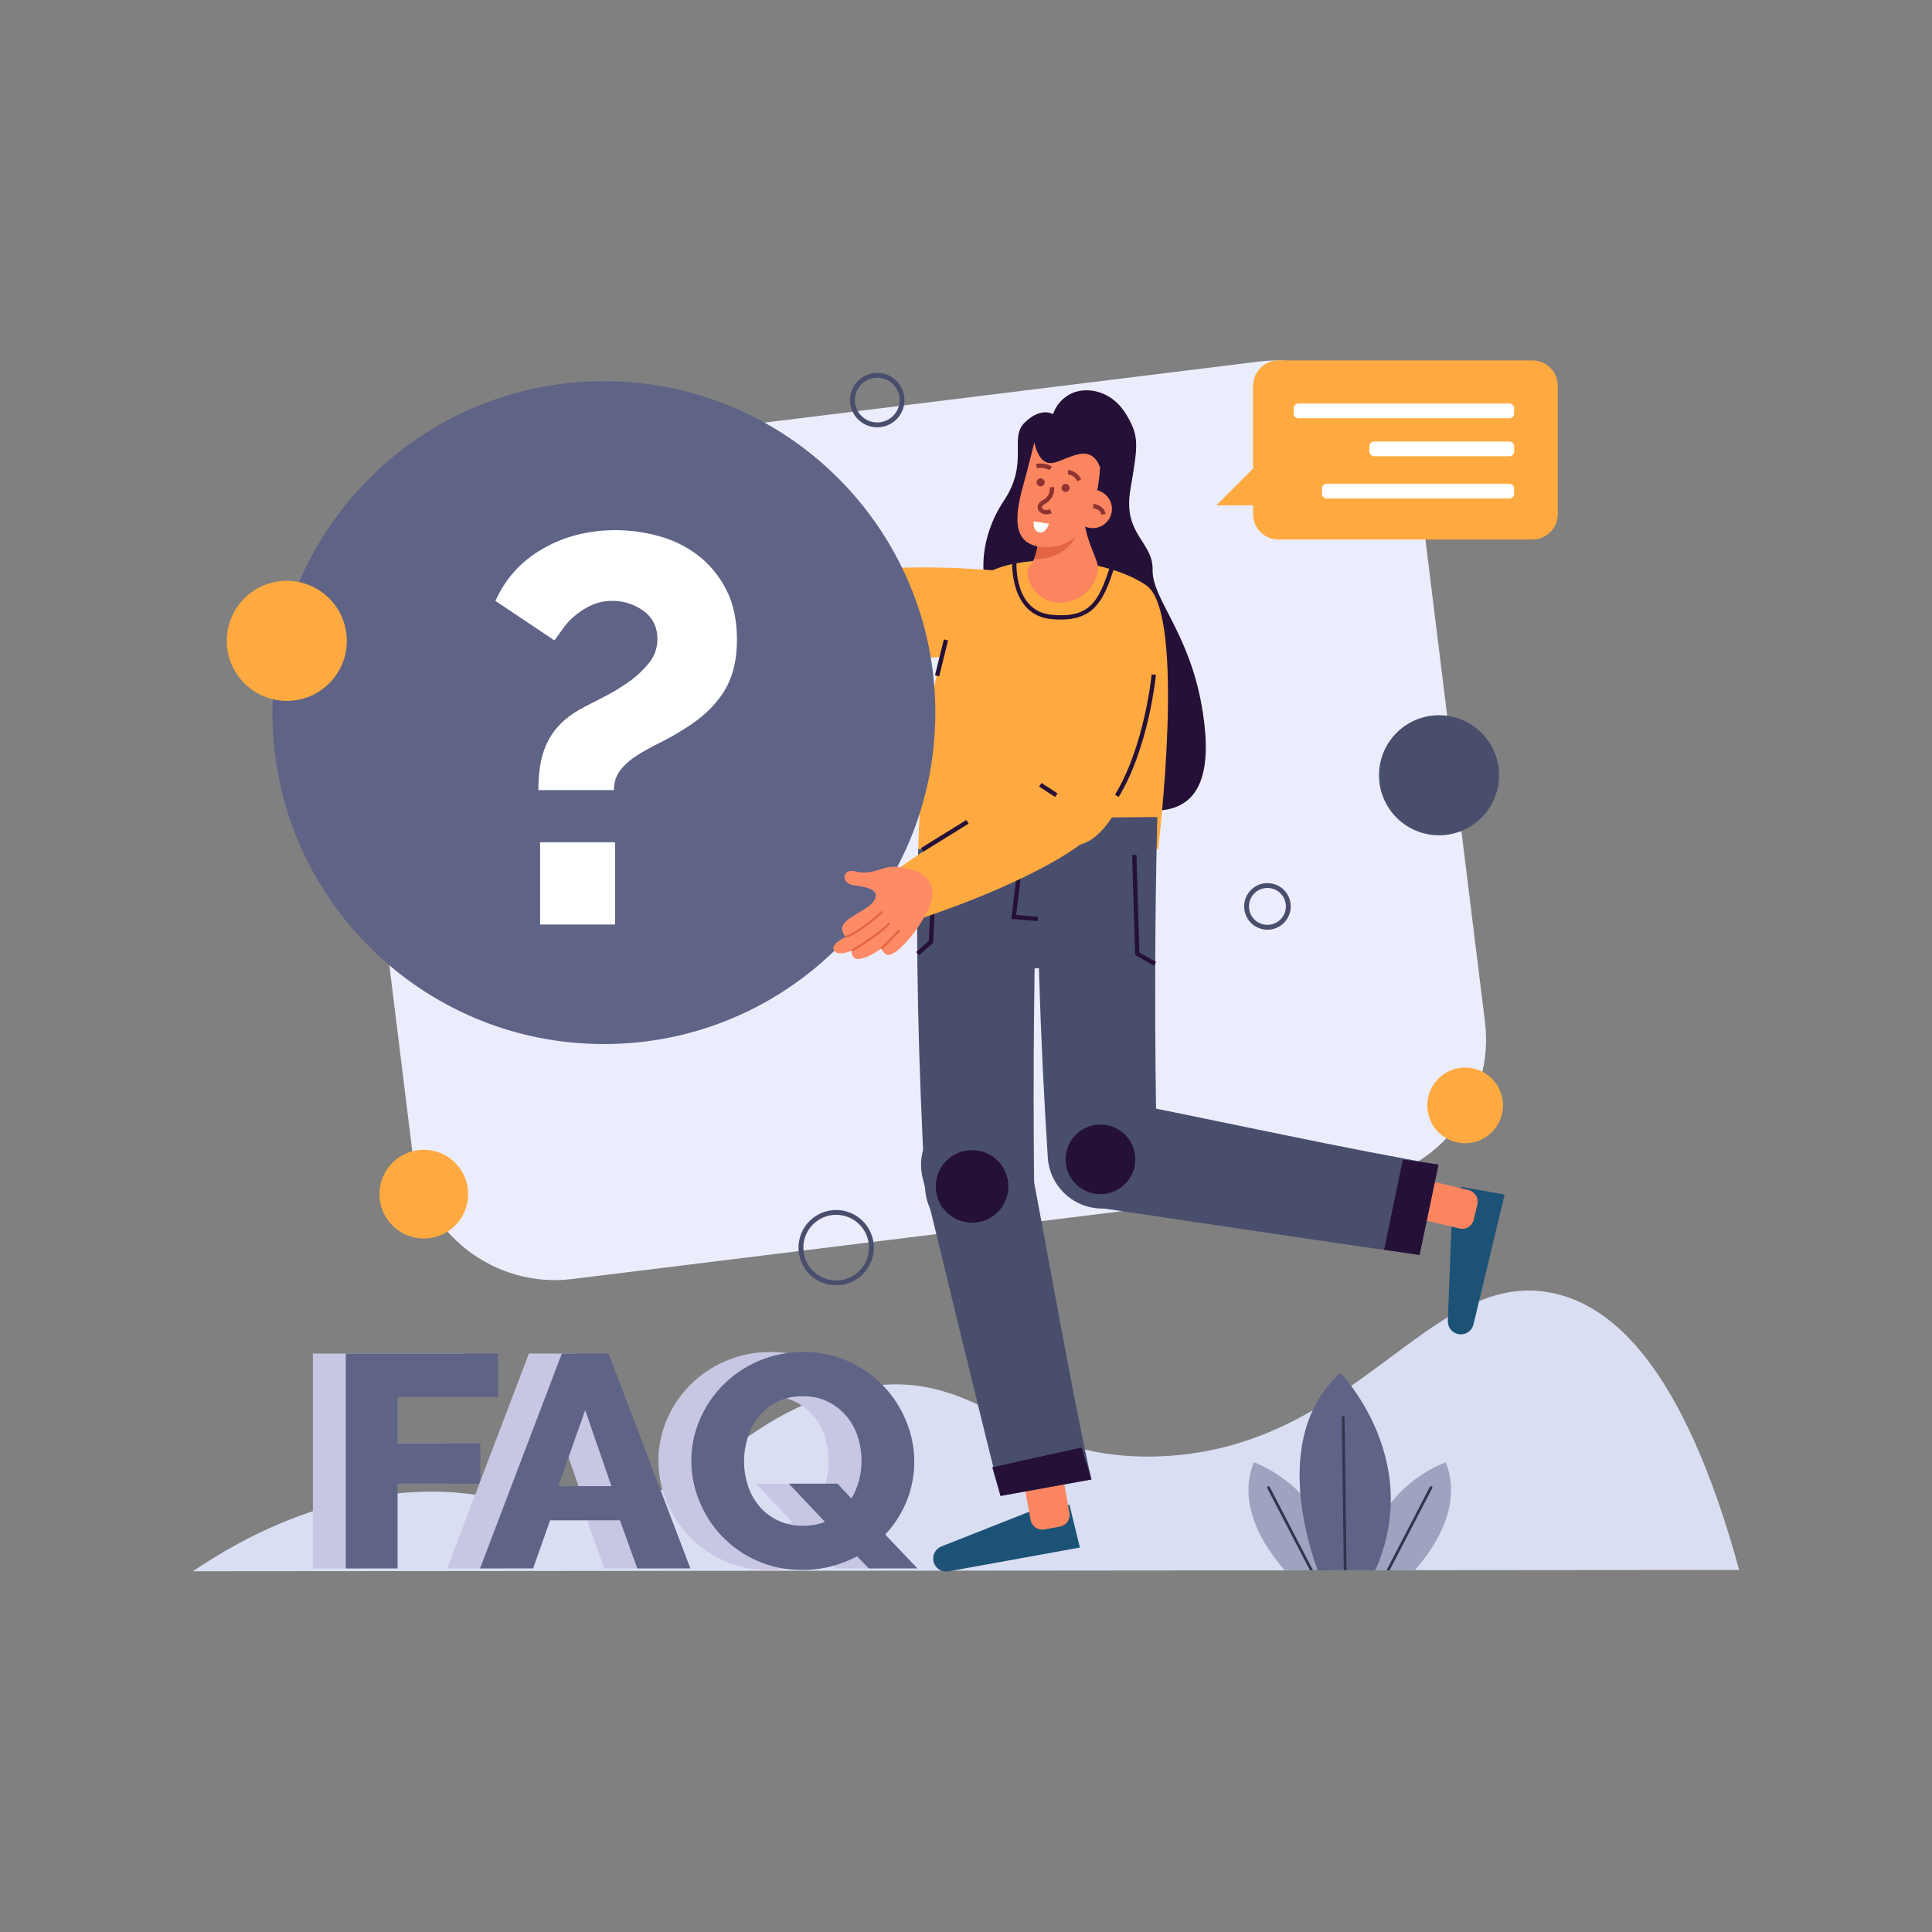 <svg width="2000" height="2000" viewBox="0 0 2000 2000" fill="none" xmlns="http://www.w3.org/2000/svg">
<rect x="0" y="0" width="2000" height="2000" fill="#808080" stroke="none"/>
<g id="Frequently Asked Questions 4 1">
<g id="Group">
<path id="faq_bg" d="M1408.38 1223.32L592.42 1324.05C511.55 1334.03 437.22 1276.03 427.231 1195.16L358.717 640.171C348.734 559.3 406.732 484.965 487.6 474.982L1303.56 374.251C1384.43 364.268 1458.76 422.266 1468.75 503.136L1537.27 1058.13C1547.25 1139 1489.25 1213.34 1408.38 1223.32Z" fill="#EBEDFC"/>
<path id="faq_ground" d="M1800.39 1625.22L1464.71 1625.5C1455.98 1625.5 1447.26 1625.51 1438.53 1625.53H1435.33C1431.44 1625.53 1427.56 1625.53 1423.67 1625.55H1415.17C1408.11 1625.55 1401.04 1625.55 1393.96 1625.56C1393.02 1625.56 1392.07 1625.56 1391.13 1625.57H1379.36C1374.25 1625.58 1369.16 1625.58 1364.06 1625.58C1362.45 1625.58 1360.84 1625.58 1359.23 1625.6H1356.03C1347.33 1625.6 1338.63 1625.6 1329.92 1625.61C953.151 1625.94 576.382 1626.26 199.613 1626.57C256.313 1588.31 341.143 1544.7 445.47 1544.17C519.17 1543.81 532.411 1565.3 599.47 1561.73C732.706 1554.66 761.033 1465.51 879.099 1438.81C1015.67 1407.91 1043.15 1512.39 1197.9 1507.7C1262.59 1505.74 1314.33 1485.77 1358.84 1460.09C1372.77 1452.07 1386.01 1443.46 1398.69 1434.68C1475.27 1381.69 1532.4 1322.09 1608.56 1338.84C1668.31 1351.98 1742.16 1412.63 1800.39 1625.22Z" fill="#DADEF2"/>
<g id="faq_leaf">
<g id="faq_leaf3">
<path id="Vector" d="M1379.36 1625.57C1374.26 1625.59 1369.16 1625.58 1364.06 1625.58C1362.45 1625.58 1360.84 1625.58 1359.24 1625.6H1356.04C1347.34 1625.6 1338.63 1625.6 1329.92 1625.61C1309.65 1602.49 1280.1 1558.74 1297.88 1513.72C1297.88 1513.72 1323.56 1522.65 1346.09 1545.87C1363.18 1563.47 1378.46 1589.26 1379.36 1625.57Z" fill="#9FA3BF"/>
<path id="Vector_2" d="M1359.24 1625.6H1356.04L1311.89 1540.58C1311.8 1540.41 1311.75 1540.23 1311.73 1540.05C1311.72 1539.86 1311.74 1539.68 1311.79 1539.5C1311.85 1539.32 1311.94 1539.16 1312.06 1539.02C1312.18 1538.88 1312.33 1538.76 1312.5 1538.68C1312.83 1538.5 1313.22 1538.47 1313.58 1538.58C1313.94 1538.69 1314.24 1538.94 1314.41 1539.27L1359.24 1625.6Z" fill="#30354F"/>
</g>
<g id="faq_leaf2">
<path id="Vector_3" d="M1464.71 1625.5C1455.98 1625.5 1447.26 1625.51 1438.53 1625.53H1435.33C1431.44 1625.53 1427.56 1625.53 1423.67 1625.54H1415.17C1415.93 1595.59 1426.47 1572.8 1439.72 1555.86C1463.72 1525.19 1496.66 1513.72 1496.66 1513.72C1514.41 1558.68 1484.99 1602.35 1464.71 1625.5Z" fill="#9FA3BF"/>
<path id="Vector_4" d="M1482.65 1540.58L1438.53 1625.53H1435.33L1480.14 1539.27C1480.31 1538.93 1480.62 1538.68 1480.97 1538.57C1481.33 1538.46 1481.72 1538.5 1482.06 1538.67C1482.22 1538.76 1482.37 1538.87 1482.49 1539.02C1482.6 1539.16 1482.69 1539.32 1482.75 1539.5C1482.8 1539.68 1482.82 1539.86 1482.81 1540.05C1482.79 1540.23 1482.74 1540.41 1482.65 1540.58V1540.58Z" fill="#30354F"/>
</g>
<g id="faq_leaf1">
<path id="Vector_5" d="M1439.72 1555.87C1439.27 1577.53 1434.65 1600.99 1423.67 1625.55H1415.17C1408.1 1625.55 1401.04 1625.55 1393.96 1625.56C1393.02 1625.56 1392.07 1625.56 1391.13 1625.57H1379.36C1374.25 1625.59 1369.16 1625.58 1364.06 1625.58C1359.95 1614.44 1349.06 1582.87 1346.09 1545.87C1343.86 1518.23 1346.06 1487.54 1358.84 1460.09C1365.66 1445.3 1375.46 1432.07 1387.63 1421.24C1391.57 1425.5 1395.27 1429.99 1398.69 1434.68C1414.34 1455.71 1440.89 1499.86 1439.72 1555.87Z" fill="#5F6386"/>
<path id="Vector_6" d="M1393.97 1625.56C1393.02 1625.56 1392.07 1625.56 1391.13 1625.57L1389.05 1467.39C1389.04 1467.01 1389.19 1466.65 1389.45 1466.38C1389.71 1466.1 1390.07 1465.95 1390.45 1465.94H1390.46C1390.84 1465.94 1391.19 1466.09 1391.46 1466.35C1391.72 1466.61 1391.87 1466.97 1391.88 1467.34L1393.97 1625.56Z" fill="#30354F"/>
</g>
</g>
<g id="Group_2">
<g id="Group_3">
<g id="Group_4">
<g id="Group_5">
<g id="Group_6">
<path id="faq_girl_hair" d="M1019.7 600.406C1017.88 596.766 1012.42 558.548 1039.11 518.511C1065.8 478.474 1043.96 453.602 1060.95 437.223C1077.93 420.844 1090.07 428.73 1090.07 428.73C1091.69 423.893 1094.32 419.451 1097.76 415.69C1101.21 411.928 1105.41 408.931 1110.09 406.892C1125.86 400.219 1150.73 404.465 1165.29 428.124C1179.84 451.783 1178.03 460.275 1170.14 506.985C1162.25 553.695 1193.8 560.368 1193.19 590.093C1192.59 619.818 1230.8 654.393 1244.15 731.437C1257.5 808.481 1238.69 846.089 1179.85 838.203C1121.01 830.317 1019.7 600.406 1019.7 600.406Z" fill="#251138"/>
<path id="Vector_7" d="M751.122 468.847C751.122 468.847 812.255 521.157 853.898 573.112C866.312 588.581 876.998 604.031 883.831 618.049C894.402 639.832 895.667 658.142 879.608 667.805C877.168 669.282 874.494 670.33 871.7 670.905C871.682 670.898 871.664 670.891 871.657 670.905C869.248 671.396 866.785 671.572 864.33 671.43C864.269 671.433 864.208 671.43 864.148 671.421C858.999 671 853.96 669.697 849.253 667.568C837.462 662.54 824.684 652.935 811.826 640.801C760.846 592.758 708.285 505.2 708.285 505.2C716.331 474.284 751.122 468.847 751.122 468.847Z" fill="#FFAA40"/>
<path id="faq_girl_right_hand" d="M1057.71 669.293C1057.71 669.293 955.11 689.273 885.631 678.42C862.419 674.805 842.918 667.754 832.141 655.38C832.141 655.361 832.134 655.342 832.116 655.345C830.506 653.493 829.079 651.489 827.855 649.361C827.82 649.311 827.791 649.257 827.768 649.2C825.229 644.674 823.707 639.65 823.308 634.476C823.156 632.871 823.103 631.259 823.149 629.648C823.487 615.491 835.334 605.82 853.492 599.357C867.978 594.198 886.483 591.068 906.392 589.292C972.667 583.446 1054.4 592.767 1054.4 592.767C1086.35 602.872 1093.66 657.64 1057.71 669.293Z" fill="#FFAA40"/>
<path id="Vector_8" d="M867.211 592.393L853.549 624.843L857.679 626.583L871.342 594.133L867.211 592.393Z" fill="#251138"/>
<path id="faq_girl_body" d="M950.568 879.033C950.568 879.033 953.73 628.182 1022.9 592.474C1062.56 572.003 1144.63 577.561 1186.48 605.845C1228.72 634.389 1198.89 879.033 1198.89 879.033H950.568Z" fill="#FFAA40"/>
<g id="Group_7">
<path id="Vector_9" d="M751.676 474.623C751.676 474.623 748.803 461.367 740.851 453.072C732.899 444.777 726.591 440.072 722.998 427.515C719.405 414.958 706.372 419.723 709.977 430.522C713.582 441.321 721.739 457.848 707.439 456.599C693.139 455.35 669.69 425.512 661.816 445.766C661.816 445.766 648.231 434.729 644.522 440.733C640.813 446.737 653.068 456.813 653.068 456.813C653.068 456.813 634.228 462.024 669.501 482.508C669.501 482.508 663.401 489.146 669.785 493.952C679.995 501.638 707.103 508.845 728.855 508.407C764.206 507.7 751.676 474.623 751.676 474.623Z" fill="#FD8B66"/>
<path id="Vector_10" d="M673.994 456.017C682.896 461.105 692.103 465.641 701.563 469.597L702.448 467.538C669.457 453.349 662.767 445.159 662.701 445.08L660.926 446.447C661.091 446.663 663.737 449.991 673.994 456.017Z" fill="#E56542"/>
<path id="Vector_11" d="M666.681 466.666C675.099 471.612 685.897 477.379 695.206 480.52L695.921 478.397C677.847 472.297 653.938 456.051 653.701 455.888L652.436 457.739C652.555 457.82 658.492 461.854 666.681 466.666Z" fill="#E56542"/>
<path id="Vector_12" d="M669.109 483.557C669.248 483.61 683.138 488.765 694.163 492.377L694.863 490.247C683.88 486.647 670.029 481.509 669.892 481.458L669.109 483.557Z" fill="#E56542"/>
</g>
<path id="faq_circle1" d="M625.136 1080.82C814.635 1080.82 968.255 927.203 968.255 737.704C968.255 548.205 814.635 394.585 625.136 394.585C435.637 394.585 282.017 548.205 282.017 737.704C282.017 927.203 435.637 1080.82 625.136 1080.82Z" fill="#5F6386"/>
<path id="Vector_13" d="M1096.56 623.985C1070.4 623.985 1058.47 593.422 1065.5 586.391C1067.6 584.169 1069.27 581.577 1070.44 578.746H1070.45C1072.23 574.5 1073.42 570.035 1074.01 565.472L1074.03 565.452L1122.4 522.307C1119.79 549.777 1131.54 569.064 1135.81 582.799C1140.05 596.534 1126.32 623.985 1096.56 623.985Z" fill="#FB855F"/>
<path id="Vector_14" d="M977.045 661.885L967.902 699.122L972.255 700.19L981.398 662.953L977.045 661.885Z" fill="#251138"/>
<path id="Vector_15" d="M1013.03 1005.03L1119.8 1000.17L1085.83 893.406L1034.87 886.127L1013.03 1005.03Z" fill="#494E6D"/>
<g id="faq_girl_right_leg">
<path id="faq_girl_right_upper_leg" d="M1014.07 1283.83C999.643 1283.84 985.759 1278.32 975.272 1268.41C964.784 1258.5 958.489 1244.95 957.679 1230.55C950.679 1103.91 947.601 974.183 950.568 879.033H1074.17C1070.27 987.417 1069.3 1113.53 1070.55 1226.72C1070.64 1234.19 1069.24 1241.6 1066.44 1248.53C1063.64 1255.45 1059.49 1261.75 1054.24 1267.07C1048.98 1272.38 1042.73 1276.59 1035.83 1279.47C1028.94 1282.35 1021.54 1283.83 1014.07 1283.83V1283.83Z" fill="#494E6D"/>
<g id="faq_girl_right_lower_leg">
<path id="Vector_16" d="M1066.75 1564.44L974.536 1600.87C971.639 1602.02 969.227 1604.13 967.712 1606.85C966.198 1609.57 965.673 1612.74 966.228 1615.8V1615.8C966.543 1617.54 967.199 1619.21 968.156 1620.69C969.114 1622.18 970.355 1623.47 971.809 1624.47C973.264 1625.48 974.902 1626.19 976.631 1626.57C978.361 1626.94 980.147 1626.98 981.888 1626.66L1117.92 1602.02L1107.06 1557.64L1066.75 1564.44Z" fill="#1C5276"/>
<path id="Vector_17" d="M1059.52 1532.86L1099.74 1525.57L1107.07 1566.06C1107.65 1569.27 1106.94 1572.59 1105.07 1575.27C1103.21 1577.96 1100.36 1579.79 1097.14 1580.37L1081.17 1583.27C1077.96 1583.85 1074.64 1583.13 1071.96 1581.27C1069.27 1579.41 1067.44 1576.55 1066.85 1573.34L1059.52 1532.86L1059.52 1532.86Z" fill="#FB855F"/>
<path id="Vector_18" d="M999.7 1150.36C992.151 1151.72 984.961 1154.62 978.572 1158.86C972.183 1163.11 966.73 1168.62 962.548 1175.05C958.366 1181.48 955.544 1188.7 954.254 1196.26C952.965 1203.82 953.236 1211.57 955.05 1219.02C980.921 1325.26 1018.5 1480.57 1035.74 1548.56L1129.85 1531.52C1111.91 1453.74 1083.91 1292.69 1064.97 1195C1062.15 1180.47 1053.72 1167.63 1041.5 1159.28C1029.28 1150.92 1014.26 1147.71 999.7 1150.36Z" fill="#494E6D"/>
<path id="Vector_19" d="M1035.74 1548.56L1027.21 1518.9L1119.68 1498.45L1129.85 1531.52L1035.74 1548.56Z" fill="#251138"/>
</g>
<path id="Vector_20" d="M1078.36 953.875L1078.73 949.409L1051.94 947.177L1060.15 880.334L1055.7 879.787L1046.92 951.256L1078.36 953.875Z" fill="#251138"/>
<path id="Vector_21" d="M951.425 988.911L965.883 976.155L970.783 878.15L966.307 877.927L961.502 974.043L948.459 985.55L951.425 988.911Z" fill="#251138"/>
</g>
<g id="faq_girl_left_leg">
<g id="faq_girl_left_upper_leg">
<path id="Vector_22" d="M1141.52 1251.08C1127.09 1251.21 1113.16 1245.81 1102.59 1235.99C1092.01 1226.18 1085.6 1212.68 1084.67 1198.28C1076.57 1071.71 1072.37 942.017 1074.51 846.846L1198.1 845.773C1195.13 954.187 1195.27 1080.31 1197.5 1193.47C1197.65 1200.94 1196.31 1208.37 1193.57 1215.32C1190.83 1222.27 1186.74 1228.6 1181.53 1233.96C1176.33 1239.32 1170.11 1243.59 1163.24 1246.53C1156.37 1249.47 1148.99 1251.01 1141.52 1251.08Z" fill="#494E6D"/>
<path id="Vector_23" d="M1194.59 999.791L1196.81 995.9L1179.47 985.99L1176.45 884.888L1171.97 885.022L1175.06 988.636L1194.59 999.791Z" fill="#251138"/>
</g>
<g id="faq_girl_left_lower_leg">
<path id="Vector_24" d="M1502.58 1268.26L1498.79 1367.34C1498.67 1370.45 1499.63 1373.51 1501.51 1376C1503.39 1378.48 1506.08 1380.23 1509.11 1380.96V1380.96C1510.83 1381.37 1512.61 1381.44 1514.36 1381.16C1516.11 1380.89 1517.78 1380.27 1519.29 1379.34C1520.8 1378.42 1522.11 1377.21 1523.15 1375.77C1524.19 1374.34 1524.94 1372.72 1525.35 1371L1557.59 1236.57L1512.59 1228.63L1502.58 1268.26Z" fill="#1C5276"/>
<path id="Vector_25" d="M1470.76 1262.14L1480.29 1222.4L1520.29 1231.99C1523.47 1232.75 1526.22 1234.75 1527.92 1237.53C1529.63 1240.32 1530.16 1243.67 1529.4 1246.85L1525.62 1262.63C1524.85 1265.81 1522.86 1268.55 1520.08 1270.26C1517.29 1271.97 1513.94 1272.5 1510.76 1271.74L1470.76 1262.14L1470.76 1262.14Z" fill="#FB855F"/>
<path id="Vector_26" d="M1087.04 1182.48C1085.46 1189.99 1085.43 1197.74 1086.96 1205.26C1088.49 1212.78 1091.53 1219.9 1095.92 1226.2C1100.3 1232.5 1105.92 1237.83 1112.44 1241.87C1118.96 1245.92 1126.24 1248.59 1133.83 1249.71C1241.98 1265.78 1400 1289.48 1469.48 1299.13L1489.15 1205.53C1410.34 1192.85 1250.61 1158.1 1152.98 1138.84C1138.46 1135.98 1123.39 1138.95 1111.05 1147.12C1098.71 1155.29 1090.08 1167.99 1087.04 1182.48Z" fill="#494E6D"/>
<path id="Vector_27" d="M1432.79 1293.73L1469.48 1299.13L1489.15 1205.53L1452.25 1200.42L1432.79 1293.73Z" fill="#251138"/>
</g>
</g>
<path id="Vector_28" d="M1098.15 641.377C1133.15 641.377 1142.84 620.269 1153.01 589.018L1148.75 587.63C1137.03 623.644 1127.27 640.19 1088.47 636.393C1049.86 632.607 1052.16 583.804 1052.28 581.729L1047.81 581.474C1047.77 582.024 1045.14 636.648 1088.03 640.853C1091.62 641.205 1095 641.38 1098.15 641.377Z" fill="#251138"/>
<g id="faq_girl_left_hand">
<path id="faq_girl_left_upper_hand" d="M1113.57 875.213C1113.61 875.199 1113.65 875.194 1113.69 875.199C1115.51 874.95 1117.31 874.563 1119.08 874.042C1125.06 872.155 1130.57 869.019 1135.25 864.842C1144.91 856.559 1153.36 843.996 1160.74 829.099C1191.81 766.328 1203.63 662.099 1203.63 662.099C1204.13 624.299 1151.1 613.999 1131.27 641.026C1131.27 641.026 1091.59 729.14 1079.68 797.162C1075.65 820.162 1074.8 840.87 1079.74 855.095C1082.75 863.817 1087.93 870.095 1095.86 872.984C1101.5 875.151 1107.57 875.915 1113.57 875.213V875.213Z" fill="#FFAA40"/>
<g id="faq_girl_left_hand_with_wrist">
<path id="faq_girl_left_lower_hand" d="M1144.18 849.657C1144.2 849.62 1144.22 849.588 1144.25 849.564C1145.35 848.003 1146.36 846.464 1147.24 844.924C1150.69 838.93 1152.46 832.909 1152.12 826.969C1151.99 824.813 1151.58 822.682 1150.92 820.627C1146.37 806.596 1134.17 801.791 1117.65 803.027C1102.75 804.111 1084.37 810.114 1064.95 818.646C1001.89 846.337 928.025 900.679 928.025 900.679C928.025 900.679 925.43 935.772 953.731 950.632C953.731 950.632 1056.63 917.459 1114.21 877.141C1126.96 868.24 1137.47 858.975 1144.18 849.657Z" fill="#FFAA40"/>
<g id="faq_girl_left_wrist">
<path id="Vector_29" d="M940.552 899.553C940.552 899.553 927.131 895.292 916.084 898.49C905.037 901.688 897.996 905.217 884.908 902.012C871.82 898.807 870.591 913.745 882.069 916.012C893.547 918.279 912.249 919.23 904.945 932.201C897.641 945.172 860.124 951.766 875.352 969.966C875.352 969.966 859.36 977.086 863.283 983.792C867.206 990.498 881.741 984.138 881.741 984.138C881.741 984.138 878.422 1004.85 912.432 982.043C912.432 982.043 915.908 991.362 923.073 987.815C934.533 982.141 952.824 960.115 961.784 939.146C976.346 905.074 940.552 899.553 940.552 899.553Z" fill="#FD8B66"/>
<path id="Vector_30" d="M875.529 971.071C875.961 971.002 886.429 969.088 914.348 944.539L912.869 942.856C885.66 966.781 875.269 968.842 875.169 968.856L875.529 971.071Z" fill="#E56542"/>
<path id="Vector_31" d="M882.29 985.114C882.546 984.97 908.05 970.604 921.656 956.364L920.036 954.817C906.664 968.817 881.447 983.017 881.194 983.159L882.29 985.114Z" fill="#E56542"/>
<path id="Vector_32" d="M913.217 982.842C913.324 982.737 924.041 972.219 932.106 963.618L930.471 962.086C922.438 970.652 911.755 981.137 911.647 981.242L913.217 982.842Z" fill="#E56542"/>
</g>
</g>
</g>
<path id="Vector_33" d="M1078.16 810.524L1075.71 814.28L1092.25 825.069L1094.7 821.313L1078.16 810.524Z" fill="#251138"/>
</g>
<g id="faq_girl_head">
<path id="Vector_34" d="M1113.91 554.791C1100.04 581.321 1071.26 578.691 1070.45 578.746C1072.23 574.5 1073.42 570.035 1074.01 565.472L1074.03 565.452C1075.33 564.7 1126.91 529.924 1113.91 554.791Z" fill="#E56542"/>
<path id="Vector_35" d="M1170.24 472.948C1170.24 472.948 1168.16 498.022 1131.7 523.848C1093.48 550.93 1136.99 467.695 1136.99 467.695L1170.24 472.948Z" fill="#251138"/>
<path id="Vector_36" d="M1070.72 457.886C1070.72 457.886 1065.56 479.493 1058.87 503.744C1049.3 538.41 1048.49 566.444 1083.8 566.444C1143.11 566.444 1139.16 468.024 1139.16 468.024L1070.72 457.886Z" fill="#FB855F"/>
<path id="Vector_37" d="M1131.17 546.719C1142.14 546.719 1151.04 537.824 1151.04 526.852C1151.04 515.88 1142.14 506.985 1131.17 506.985C1120.2 506.985 1111.3 515.88 1111.3 526.852C1111.3 537.824 1120.2 546.719 1131.17 546.719Z" fill="#FB855F"/>
<path id="Vector_38" d="M1138.4 483.125C1138.4 483.125 1133.55 466.139 1116.56 470.183C1099.58 474.227 1091.49 482.316 1082.59 478.272C1073.69 474.228 1070.72 457.886 1070.72 457.886C1070.72 457.886 1086.64 406.286 1137.59 420.844C1188.55 435.402 1168.33 478.272 1168.33 478.272L1150.53 486.36L1138.4 483.125Z" fill="#251138"/>
<path id="Vector_39" d="M1103.12 509.209C1105.4 509.209 1107.26 507.353 1107.26 505.064C1107.26 502.775 1105.4 500.919 1103.12 500.919C1100.83 500.919 1098.97 502.775 1098.97 505.064C1098.97 507.353 1100.83 509.209 1103.12 509.209Z" fill="#8E3332"/>
<path id="Vector_40" d="M1077.27 503.503C1079.56 503.503 1081.42 501.647 1081.42 499.358C1081.42 497.069 1079.56 495.213 1077.27 495.213C1074.98 495.213 1073.13 497.069 1073.13 499.358C1073.13 501.647 1074.98 503.503 1077.27 503.503Z" fill="#8E3332"/>
<path id="Vector_41" d="M1083.36 532.468C1085.23 532.453 1087.08 532.038 1088.78 531.252L1086.94 527.166C1083 528.949 1079.63 527.479 1078.81 525.781C1077.85 523.781 1080.87 522.041 1081.82 521.554C1084.98 519.941 1087.58 517.397 1089.25 514.265C1090.93 511.132 1091.61 507.562 1091.2 504.033L1086.76 504.668C1087.04 507.274 1086.52 509.904 1085.28 512.208C1084.03 514.513 1082.11 516.382 1079.77 517.568C1073.91 520.575 1073.42 524.92 1074.77 527.727C1076.09 530.45 1079.37 532.468 1083.36 532.468Z" fill="#8E3332"/>
<path id="Vector_42" d="M1070.06 539.743L1085.8 542.129C1085.8 542.129 1083.18 552.387 1076.02 551.194C1068.86 550.001 1070.06 539.743 1070.06 539.743Z" fill="white"/>
<path id="Vector_43" d="M1115.13 498.2L1119.21 496.362C1118.05 493.675 1116.19 491.349 1113.82 489.624C1111.46 487.898 1108.67 486.837 1105.76 486.55L1105.53 491.026L1105.64 488.788L1105.51 491.026C1107.61 491.268 1109.6 492.059 1111.29 493.319C1112.97 494.578 1114.3 496.263 1115.13 498.2V498.2Z" fill="#8E3332"/>
<path id="Vector_44" d="M1086.35 486.772L1088.94 483.117C1081.93 478.138 1072.75 480.247 1072.37 480.338L1073.4 484.698C1073.47 484.684 1081.01 482.984 1086.35 486.772Z" fill="#8E3332"/>
<path id="Vector_45" d="M1140.03 532.8L1144.46 532.12C1143.28 524.492 1135.72 521.913 1131.88 521.62L1131.53 526.088L1131.7 523.854L1131.52 526.087C1131.83 526.112 1139.1 526.8 1140.03 532.8Z" fill="#8E3332"/>
</g>
</g>
</g>
<path id="Vector_46" d="M1139.19 1236.21C1159.11 1236.21 1175.25 1220.07 1175.25 1200.15C1175.25 1180.24 1159.11 1164.09 1139.19 1164.09C1119.28 1164.09 1103.13 1180.24 1103.13 1200.15C1103.13 1220.07 1119.28 1236.21 1139.19 1236.21Z" fill="#251138"/>
<path id="Vector_47" d="M1006.27 1265.76C1027.03 1265.76 1043.86 1248.93 1043.86 1228.16C1043.86 1207.4 1027.03 1190.57 1006.27 1190.57C985.504 1190.57 968.673 1207.4 968.673 1228.16C968.673 1248.93 985.504 1265.76 1006.27 1265.76Z" fill="#251138"/>
</g>
<path id="Vector_48" d="M1158.07 825C1189.35 773.612 1196.57 699.228 1196.64 698.483L1192.17 698.067C1192.11 698.802 1184.97 772.179 1154.24 822.667L1158.07 825Z" fill="#251138"/>
<path id="Vector_49" d="M1000.35 848.831L953.295 877.961L955.653 881.771L1002.71 852.641L1000.35 848.831Z" fill="#251138"/>
</g>
<path id="faq_question" d="M557.317 817.935C557.292 809.575 557.886 801.225 559.094 792.953C560.276 785.005 562.569 777.262 565.907 769.953C569.489 762.245 574.404 755.229 580.424 749.228C586.738 742.796 595.033 736.929 605.308 731.628C610.437 728.983 617.251 725.483 625.749 721.128C634.38 716.691 642.695 711.664 650.633 706.081C658.537 700.581 665.619 693.985 671.666 686.492C677.432 679.555 680.578 670.813 680.554 661.792C680.554 649.301 675.814 639.554 666.334 632.551C656.917 625.572 645.467 621.882 633.747 622.051C626.509 621.914 619.329 623.368 612.714 626.31C606.787 629.026 601.215 632.458 596.124 636.53C591.299 640.387 587.015 644.875 583.385 649.873C579.83 654.797 576.671 659.15 573.906 662.932L512.879 622.051C523.146 598.967 539.439 580.987 561.76 568.111C584.071 555.244 609.252 548.811 637.303 548.811C652.526 548.843 667.674 550.944 682.331 555.056C696.919 559.016 710.601 565.764 722.621 574.929C734.772 584.381 744.686 596.401 751.652 610.129C759.151 624.52 762.903 641.933 762.909 662.366C762.909 683.943 758.268 702.018 748.986 716.591C739.704 731.164 725.978 743.937 707.809 754.91C699.69 760.115 691.283 764.856 682.628 769.11C674.59 773.022 666.778 777.382 659.228 782.169C652.647 786.235 646.83 791.424 642.042 797.5C637.69 803.177 635.517 809.991 635.524 817.94L557.317 817.935ZM559.094 957.045V871.876H636.71V957.045H559.094Z" fill="white"/>
<g id="faq_comments">
<path id="Vector_50" d="M1323.43 558.519H1586.34C1593.31 558.519 1599.99 555.751 1604.92 550.823C1609.85 545.895 1612.62 539.212 1612.62 532.243V399.4C1612.62 395.949 1611.94 392.532 1610.62 389.344C1609.3 386.156 1607.36 383.259 1604.92 380.819C1602.48 378.379 1599.58 376.444 1596.4 375.124C1593.21 373.803 1589.79 373.124 1586.34 373.124H1323.43C1316.46 373.124 1309.78 375.892 1304.85 380.82C1299.92 385.748 1297.16 392.431 1297.16 399.4V532.243C1297.16 539.212 1299.92 545.895 1304.85 550.823C1309.78 555.751 1316.46 558.519 1323.43 558.519V558.519Z" fill="#FFAA40"/>
<path id="Vector_51" d="M1312.21 470.039L1259.11 523.145H1309.04L1312.21 470.039Z" fill="#FFAA40"/>
<g id="faq_comments_para">
<path id="faq_comments_para1" d="M1344.14 433.015H1562.46C1565.21 433.015 1567.44 430.787 1567.44 428.038V422.703C1567.44 419.954 1565.21 417.726 1562.46 417.726H1344.14C1341.39 417.726 1339.16 419.954 1339.16 422.703V428.038C1339.16 430.787 1341.39 433.015 1344.14 433.015Z" fill="white"/>
<path id="faq_comments_para2" d="M1422.61 472.329H1562.46C1565.21 472.329 1567.44 470.101 1567.44 467.352V462.017C1567.44 459.268 1565.21 457.04 1562.46 457.04H1422.61C1419.86 457.04 1417.63 459.268 1417.63 462.017V467.352C1417.63 470.101 1419.86 472.329 1422.61 472.329Z" fill="white"/>
<path id="faq_comments_para3" d="M1373.47 516.011H1562.46C1565.21 516.011 1567.44 513.783 1567.44 511.034V505.699C1567.44 502.95 1565.21 500.722 1562.46 500.722H1373.47C1370.72 500.722 1368.49 502.95 1368.49 505.699V511.034C1368.49 513.783 1370.72 516.011 1373.47 516.011Z" fill="white"/>
</g>
</g>
<path id="faq_circle5" d="M1489.69 864.685C1524.01 864.685 1551.83 836.864 1551.83 802.545C1551.83 768.226 1524.01 740.405 1489.69 740.405C1455.37 740.405 1427.55 768.226 1427.55 802.545C1427.55 836.864 1455.37 864.685 1489.69 864.685Z" fill="#494E6D"/>
<path id="faq_circle2" d="M296.876 725.546C331.195 725.546 359.016 697.725 359.016 663.406C359.016 629.087 331.195 601.266 296.876 601.266C262.557 601.266 234.736 629.087 234.736 663.406C234.736 697.725 262.557 725.546 296.876 725.546Z" fill="#FFAA40"/>
<path id="faq_circle4" d="M1516.7 1183.49C1538.34 1183.49 1555.88 1165.95 1555.88 1144.31C1555.88 1122.68 1538.34 1105.14 1516.7 1105.14C1495.07 1105.14 1477.53 1122.68 1477.53 1144.31C1477.53 1165.95 1495.07 1183.49 1516.7 1183.49Z" fill="#FFAA40"/>
<path id="faq_circle6" d="M865.589 1328.03C885.733 1328.03 902.062 1311.7 902.062 1291.56C902.062 1271.41 885.733 1255.08 865.589 1255.08C845.446 1255.08 829.116 1271.41 829.116 1291.56C829.116 1311.7 845.446 1328.03 865.589 1328.03Z" stroke="#494E6D" stroke-width="5" stroke-miterlimit="10"/>
<path id="faq_circle7" d="M1312.05 959.921C1323.99 959.921 1333.66 950.244 1333.66 938.307C1333.66 926.37 1323.99 916.693 1312.05 916.693C1300.11 916.693 1290.44 926.37 1290.44 938.307C1290.44 950.244 1300.11 959.921 1312.05 959.921Z" stroke="#494E6D" stroke-width="5" stroke-miterlimit="10"/>
<path id="faq_circle8" d="M908.141 439.838C922.316 439.838 933.807 428.347 933.807 414.172C933.807 399.997 922.316 388.506 908.141 388.506C893.966 388.506 882.475 399.997 882.475 414.172C882.475 428.347 893.966 439.838 908.141 439.838Z" stroke="#494E6D" stroke-width="5" stroke-miterlimit="10"/>
<path id="faq_circle3" d="M438.716 1282.1C464.082 1282.1 484.645 1261.54 484.645 1236.17C484.645 1210.81 464.082 1190.24 438.716 1190.24C413.35 1190.24 392.787 1210.81 392.787 1236.17C392.787 1261.54 413.35 1282.1 438.716 1282.1Z" fill="#FFAA40"/>
<g id="faq_word">
<g id="faq_words">
<g id="Group_8">
<g id="faq_f">
<path id="Vector_52" d="M323.892 1623.65V1401.19H481.477V1446.31H377.51V1494.25H463.168V1535.92H377.51V1623.65H323.892Z" fill="#C7C7E3"/>
<path id="Vector_53" d="M357.972 1623.65V1401.19H515.557V1446.31H411.59V1494.25H497.249V1535.92H411.59V1623.65H357.972Z" fill="#5F6386"/>
</g>
<g id="faq_a">
<path id="Vector_54" d="M547.518 1401.19H595.906L680.584 1623.65H625.658L607.677 1573.83H535.423L517.767 1623.65H462.841L547.518 1401.19ZM598.849 1538.43L571.713 1459.78L543.923 1538.43H598.849Z" fill="#C7C7E3"/>
<path id="Vector_55" d="M581.6 1401.19H629.987L714.665 1623.65H659.738L641.757 1573.83H569.5L551.845 1623.65H496.921L581.6 1401.19ZM632.93 1538.43L605.794 1459.78L578 1538.43H632.93Z" fill="#5F6386"/>
</g>
<g id="faq_q">
<path id="Vector_56" d="M853.211 1611.11C844.754 1615.57 835.814 1619.04 826.566 1621.45C816.799 1624 806.743 1625.26 796.651 1625.21C779.43 1625.21 763.736 1622.03 749.571 1615.66C735.928 1609.66 723.598 1601.03 713.281 1590.28C703.289 1579.79 695.359 1567.51 689.904 1554.09C684.399 1540.78 681.566 1526.51 681.568 1512.11C681.551 1497.56 684.499 1483.17 690.232 1469.81C695.919 1456.36 704.132 1444.13 714.425 1433.78C724.978 1423.2 737.464 1414.74 751.206 1408.87C765.875 1402.61 781.684 1399.46 797.633 1399.62C814.847 1399.62 830.54 1402.91 844.711 1409.49C858.355 1415.7 870.676 1424.48 881 1435.34C890.956 1445.89 898.831 1458.22 904.213 1471.69C909.573 1484.82 912.348 1498.86 912.387 1513.05C912.435 1527 909.77 1540.84 904.541 1553.78C899.359 1566.65 891.819 1578.45 882.309 1588.56L915.657 1623.65H865.307L853.211 1611.11ZM796.978 1579.47C805.693 1579.47 813.322 1578.11 819.863 1575.4L782.592 1535.92H832.941L847.327 1551.27C850.819 1545.41 853.461 1539.08 855.173 1532.47C859.061 1517.56 858.607 1501.86 853.866 1487.2C851.38 1479.39 847.38 1472.15 842.095 1465.89C836.8 1459.68 830.292 1454.62 822.97 1451.01C815.45 1447.25 806.786 1445.37 796.978 1445.37C786.731 1445.37 777.849 1447.3 770.332 1451.17C762.995 1454.89 756.532 1460.12 751.37 1466.52C746.223 1472.94 742.339 1480.28 739.926 1488.14C737.431 1496.1 736.164 1504.4 736.167 1512.74C736.15 1521.2 737.474 1529.61 740.09 1537.65C742.56 1545.43 746.5 1552.66 751.696 1558.95C756.943 1565.22 763.463 1570.29 770.822 1573.84C778.988 1577.71 787.941 1579.64 796.978 1579.47V1579.47Z" fill="#C7C7E3"/>
<path id="Vector_57" d="M887.291 1611.11C878.834 1615.57 869.894 1619.04 860.646 1621.45C850.879 1624 840.824 1625.26 830.732 1625.21C813.51 1625.21 797.817 1622.03 783.652 1615.66C770.009 1609.66 757.679 1601.04 747.362 1590.28C737.37 1579.79 729.44 1567.51 723.985 1554.09C718.479 1540.78 715.647 1526.51 715.648 1512.11C715.631 1497.56 718.579 1483.17 724.312 1469.81C729.999 1456.36 738.212 1444.13 748.505 1433.78C759.058 1423.2 771.545 1414.74 785.286 1408.87C799.955 1402.61 815.764 1399.46 831.713 1399.62C848.927 1399.62 864.62 1402.91 878.791 1409.49C892.435 1415.7 904.756 1424.48 915.081 1435.34C925.037 1445.89 932.912 1458.22 938.295 1471.69C943.654 1484.82 946.43 1498.86 946.469 1513.04C946.517 1527 943.852 1540.84 938.622 1553.78C933.44 1566.65 925.9 1578.44 916.39 1588.55L949.738 1623.64H899.389L887.291 1611.11ZM831.058 1579.47C839.773 1579.47 847.401 1578.11 853.943 1575.4L816.672 1535.92H867.022L881.407 1551.27C884.899 1545.41 887.541 1539.08 889.254 1532.47C893.142 1517.56 892.688 1501.86 887.946 1487.2C885.46 1479.39 881.46 1472.15 876.175 1465.89C870.88 1459.68 864.372 1454.62 857.051 1451.01C849.53 1447.25 840.865 1445.37 831.058 1445.37C820.811 1445.37 811.93 1447.3 804.413 1451.17C797.076 1454.89 790.612 1460.12 785.45 1466.52C780.303 1472.94 776.42 1480.28 774.007 1488.14C771.512 1496.1 770.244 1504.4 770.247 1512.74C770.23 1521.2 771.554 1529.61 774.17 1537.65C776.641 1545.43 780.581 1552.66 785.776 1558.95C791.023 1565.21 797.542 1570.29 804.9 1573.83C813.066 1577.71 822.02 1579.64 831.058 1579.47V1579.47Z" fill="#5F6386"/>
</g>
</g>
</g>
</g>
</g>
</g>
</svg>
